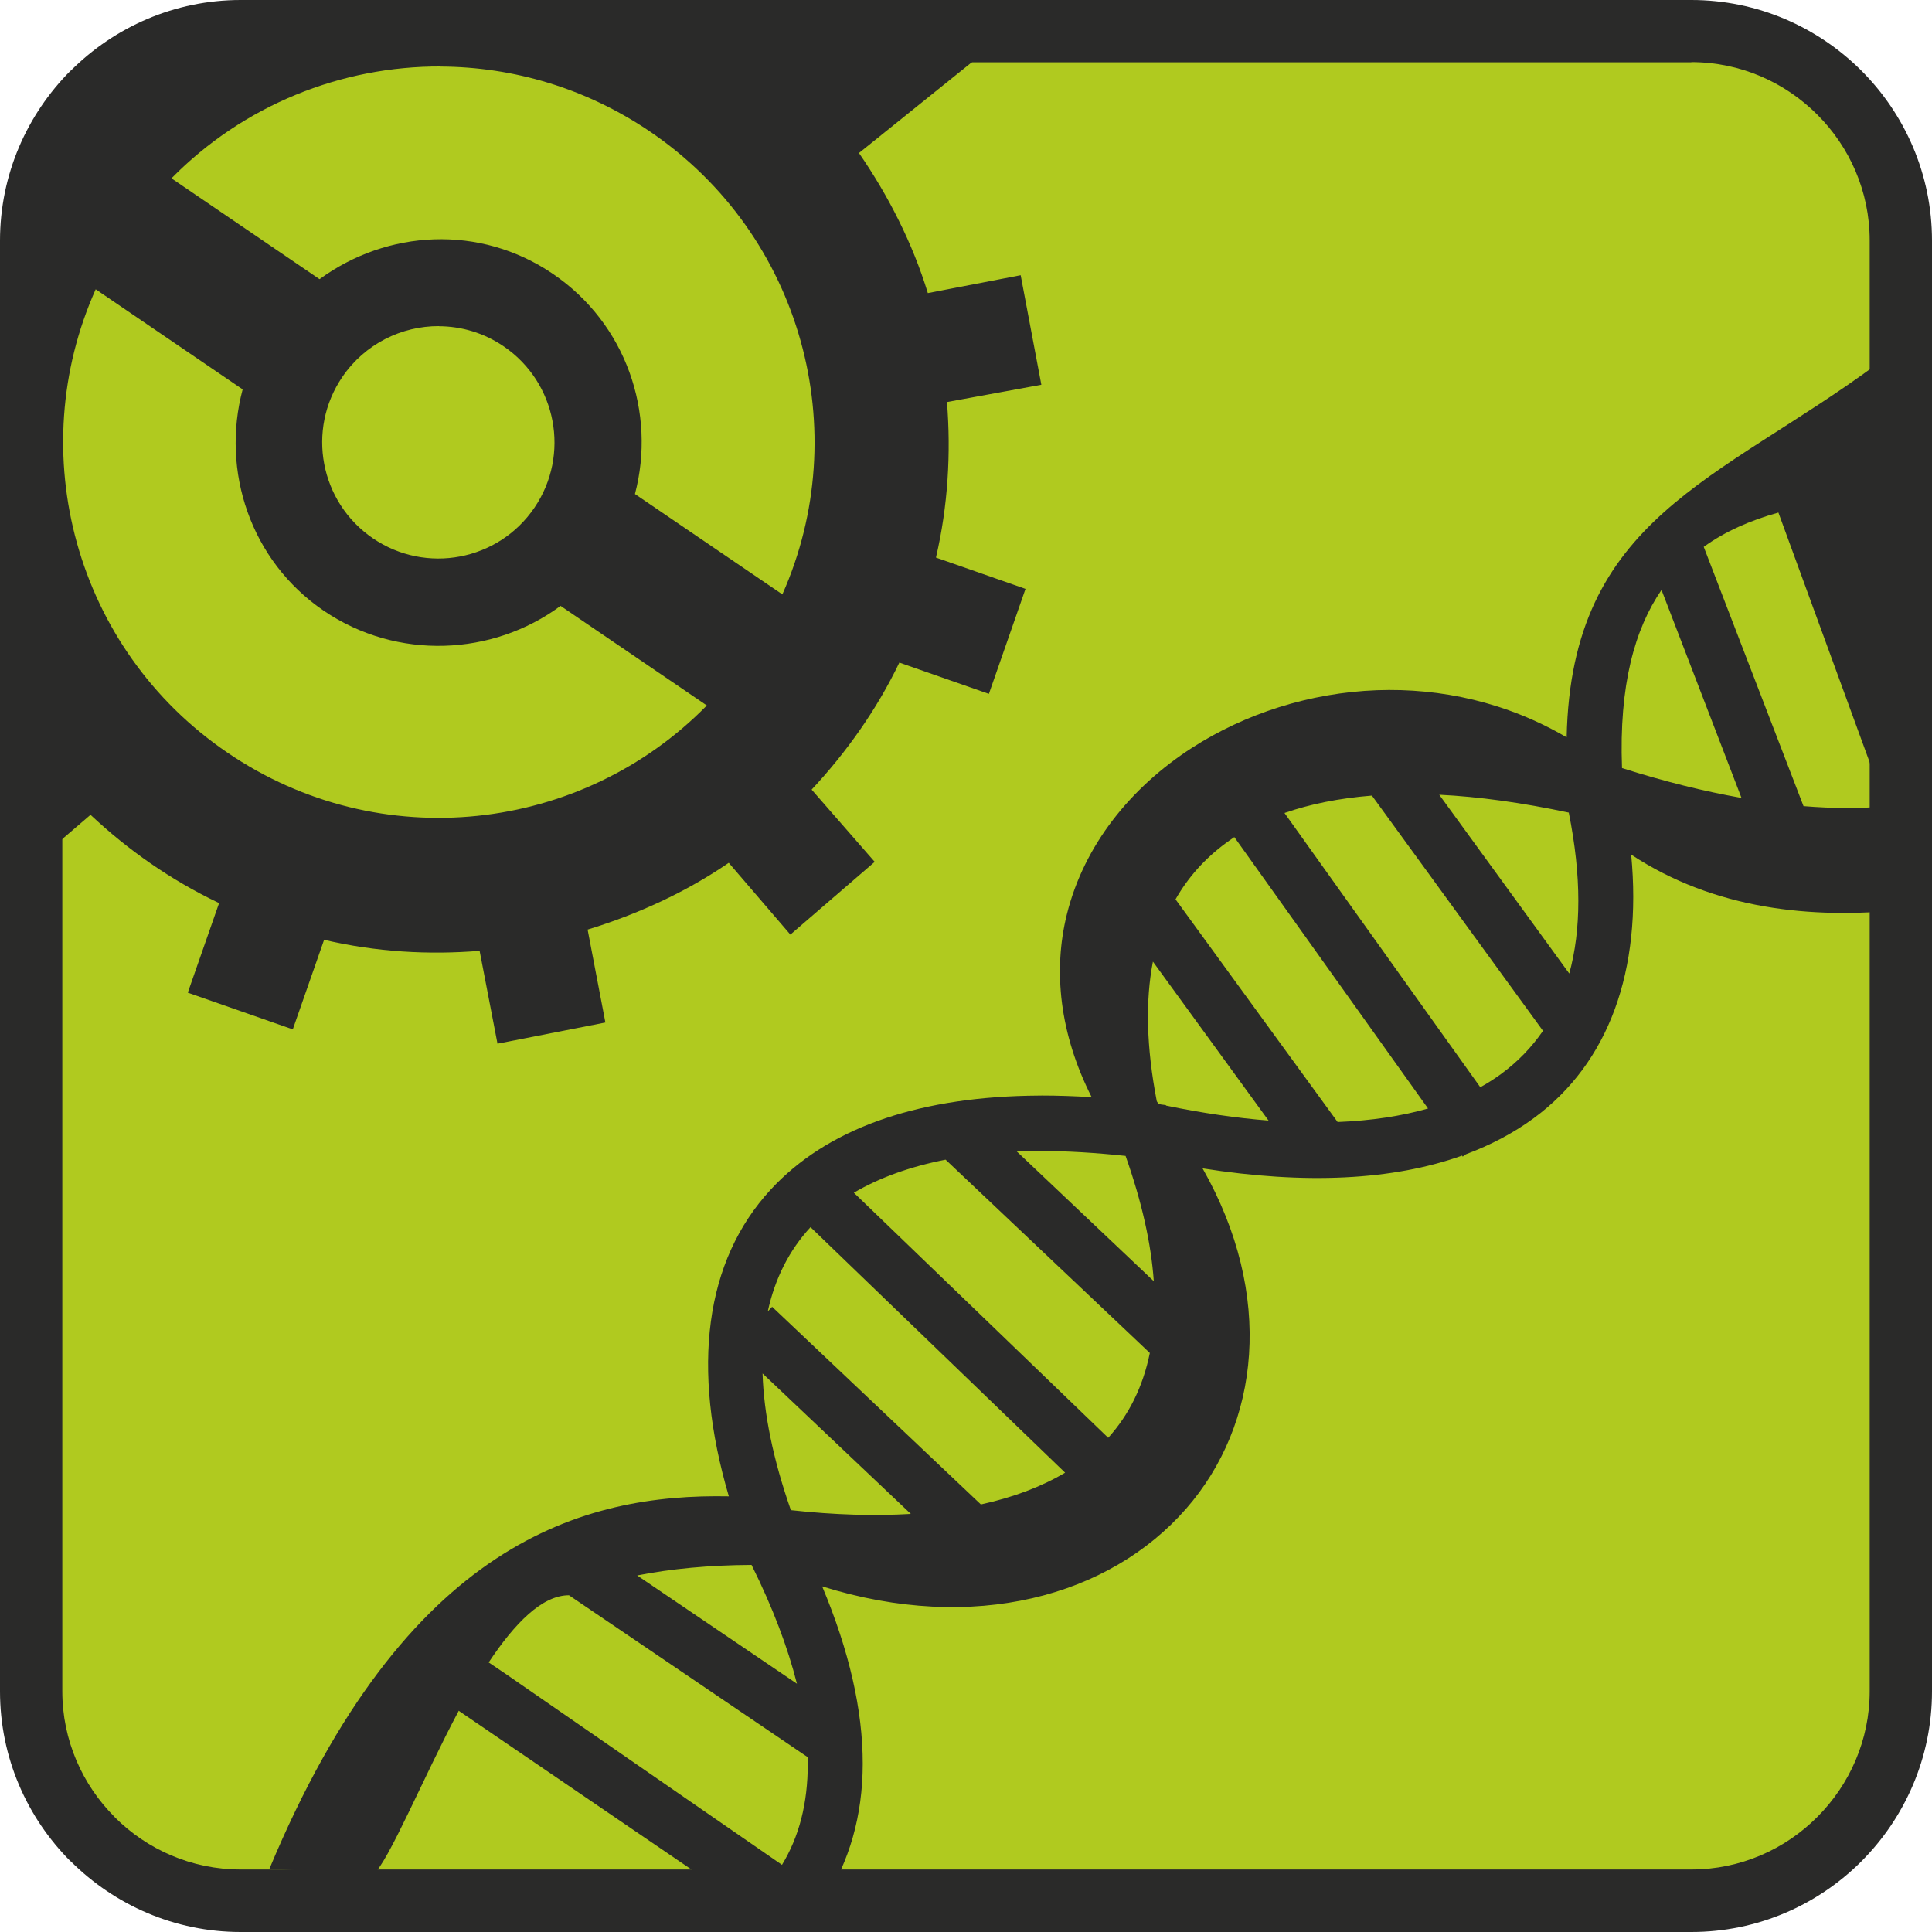 <?xml version="1.0" encoding="UTF-8"?>
<!DOCTYPE svg PUBLIC "-//W3C//DTD SVG 1.1//EN" "http://www.w3.org/Graphics/SVG/1.1/DTD/svg11.dtd">
<!-- Creator: CorelDRAW X5 -->
<svg xmlns="http://www.w3.org/2000/svg" xml:space="preserve" width="20mm" height="20mm" style="shape-rendering:geometricPrecision; text-rendering:geometricPrecision; image-rendering:optimizeQuality; fill-rule:evenodd; clip-rule:evenodd"
viewBox="0 0 20000 20000"
 xmlns:xlink="http://www.w3.org/1999/xlink">
 <defs>
  <style type="text/css">
   <![CDATA[
    .fil2 {fill:#2A2A29}
    .fil0 {fill:#B0CA1F}
    .fil1 {fill:#2A2A29;fill-rule:nonzero}
   ]]>
  </style>
 </defs>
 <g id="Слой_x0020_1">
  <g id="_355545016">
   <rect class="fil0" x="322" y="323" width="19355" height="19355" rx="2168" ry="2168"/>
   <path class="fil1" d="M2491 0l15018 0c685,0 1308,280 1760,731 451,451 731,1074 731,1760l0 15018c0,685 -280,1308 -731,1760 -451,451 -1074,731 -1760,731l-15018 0c-684,0 -1307,-281 -1759,-732l-1 1c-451,-451 -731,-1074 -731,-1760l0 -15018c0,-685 280,-1308 731,-1760l1 1c452,-452 1075,-732 1759,-732zm15018 645l-15018 0c-508,0 -969,207 -1303,541l0 1c-335,335 -543,796 -543,1303l0 15018c0,507 208,969 543,1303l0 1c334,334 795,541 1303,541l15018 0c507,0 969,-208 1303,-543 335,-335 543,-796 543,-1303l0 -15018c0,-507 -208,-969 -543,-1303 -335,-335 -796,-543 -1303,-543z"/>
   <path class="fil2" d="M5059 17209c267,-402 551,-695 831,-695l2471 1676c1,23 1,47 1,69 0,411 -90,756 -267,1046l-2862 -1978 -175 -118zm-312 500l2887 1969 894 0c265,-402 402,-884 403,-1417 1,-559 -141,-1174 -420,-1839 1572,492 2974,102 3766,-802 767,-876 917,-2213 172,-3525 1061,167 1966,125 2686,-132l7 10 33 -24c259,-97 495,-221 704,-375 776,-571 1121,-1526 1007,-2727 864,569 1864,667 2808,572l0 -2265 -265 -3384c-1643,1213 -3164,1586 -3211,3863 -621,-364 -1303,-512 -1964,-488 -694,26 -1365,242 -1917,598 -630,407 -1115,1004 -1293,1723 -144,582 -76,1234 257,1892 -177,-11 -348,-17 -514,-17 -50,0 -99,1 -148,2 -1176,26 -2084,348 -2660,971 -684,739 -825,1847 -434,3176 -1505,-29 -3342,469 -4755,3854l1068 69c165,-139 517,-1001 892,-1705zm14775 -9362c-261,24 -546,23 -852,-2l-1033 -2684c223,-161 484,-275 773,-355l1111 3040zm-1494 -87c-386,-68 -799,-170 -1237,-309 -32,-858 132,-1441 409,-1844l828 2153zm-3129 -33c408,20 857,82 1341,185 133,664 129,1216 5,1666l-1346 -1851zm-697 9l1771 2435c-118,172 -263,321 -434,447 -67,49 -139,95 -215,137l-2027 -2839c264,-92 566,-153 904,-180l0 0zm-1424 430l2005 2809c-275,79 -587,126 -936,140l-1678 -2305c131,-230 305,-423 519,-581 29,-21 59,-43 89,-63l0 0zm-842 1290l1196 1644c-330,-26 -684,-77 -1061,-155l-2 -5 -47 -6c-10,-2 -19,-4 -29,-6 -6,-9 -12,-18 -18,-28 -108,-559 -119,-1040 -40,-1445l0 0zm-1164 1959c274,0 569,18 880,51 170,481 265,912 292,1297l-1418 -1343c43,-2 86,-4 130,-5 38,-1 77,-1 116,-1l0 0zm-983 90l2114 2001c-71,349 -217,642 -431,878l-2633 -2537c260,-153 577,-269 949,-342zm-1398 699l2635 2541c-241,143 -532,255 -872,329l-2161 -2046 -45 48c75,-346 225,-637 442,-872l0 0zm-496 1515l1534 1453c-373,22 -787,11 -1242,-39 -185,-529 -280,-1000 -293,-1414l0 0zm-115 1981c220,442 375,854 470,1230l-1654 -1121c349,-69 744,-107 1185,-109l0 0z"/>
   <path class="fil2" d="M323 2491l0 6471 614 -527c389,365 830,675 1331,914l-324 927 1087 380 324 -927c540,126 1079,157 1610,114l185 961 1117 -219 -184 -962c516,-158 1016,-386 1461,-691l638 743 873 -753 -653 -748c357,-383 673,-825 908,-1315l927 324 379 -1087 -927 -324c125,-536 156,-1083 114,-1610l977 -179 -214 -1134 -961 185c-158,-516 -407,-1006 -713,-1450l1524 -1226 -2683 0 -5382 0c-939,0 -2027,1620 -2027,2134zm4238 -1802c749,3 1505,222 2171,675 1578,1074 2116,3105 1367,4789l-1526 -1039c221,-839 -90,-1762 -848,-2278 -757,-516 -1717,-458 -2417,54l-1533 -1044c747,-760 1760,-1162 2786,-1158l0 0zm-3570 2306l1521 1036c-225,842 79,1773 839,2291 761,517 1751,468 2452,-50l1514 1031c-1293,1319 -3383,1565 -4963,488 -1581,-1076 -2118,-3111 -1363,-4797zm3552 382c232,1 466,68 672,209 548,374 690,1122 317,1670 -373,549 -1122,691 -1671,317 -549,-374 -691,-1122 -317,-1671 234,-343 614,-527 999,-526l0 0z"/>
  </g>
 </g>
</svg>
